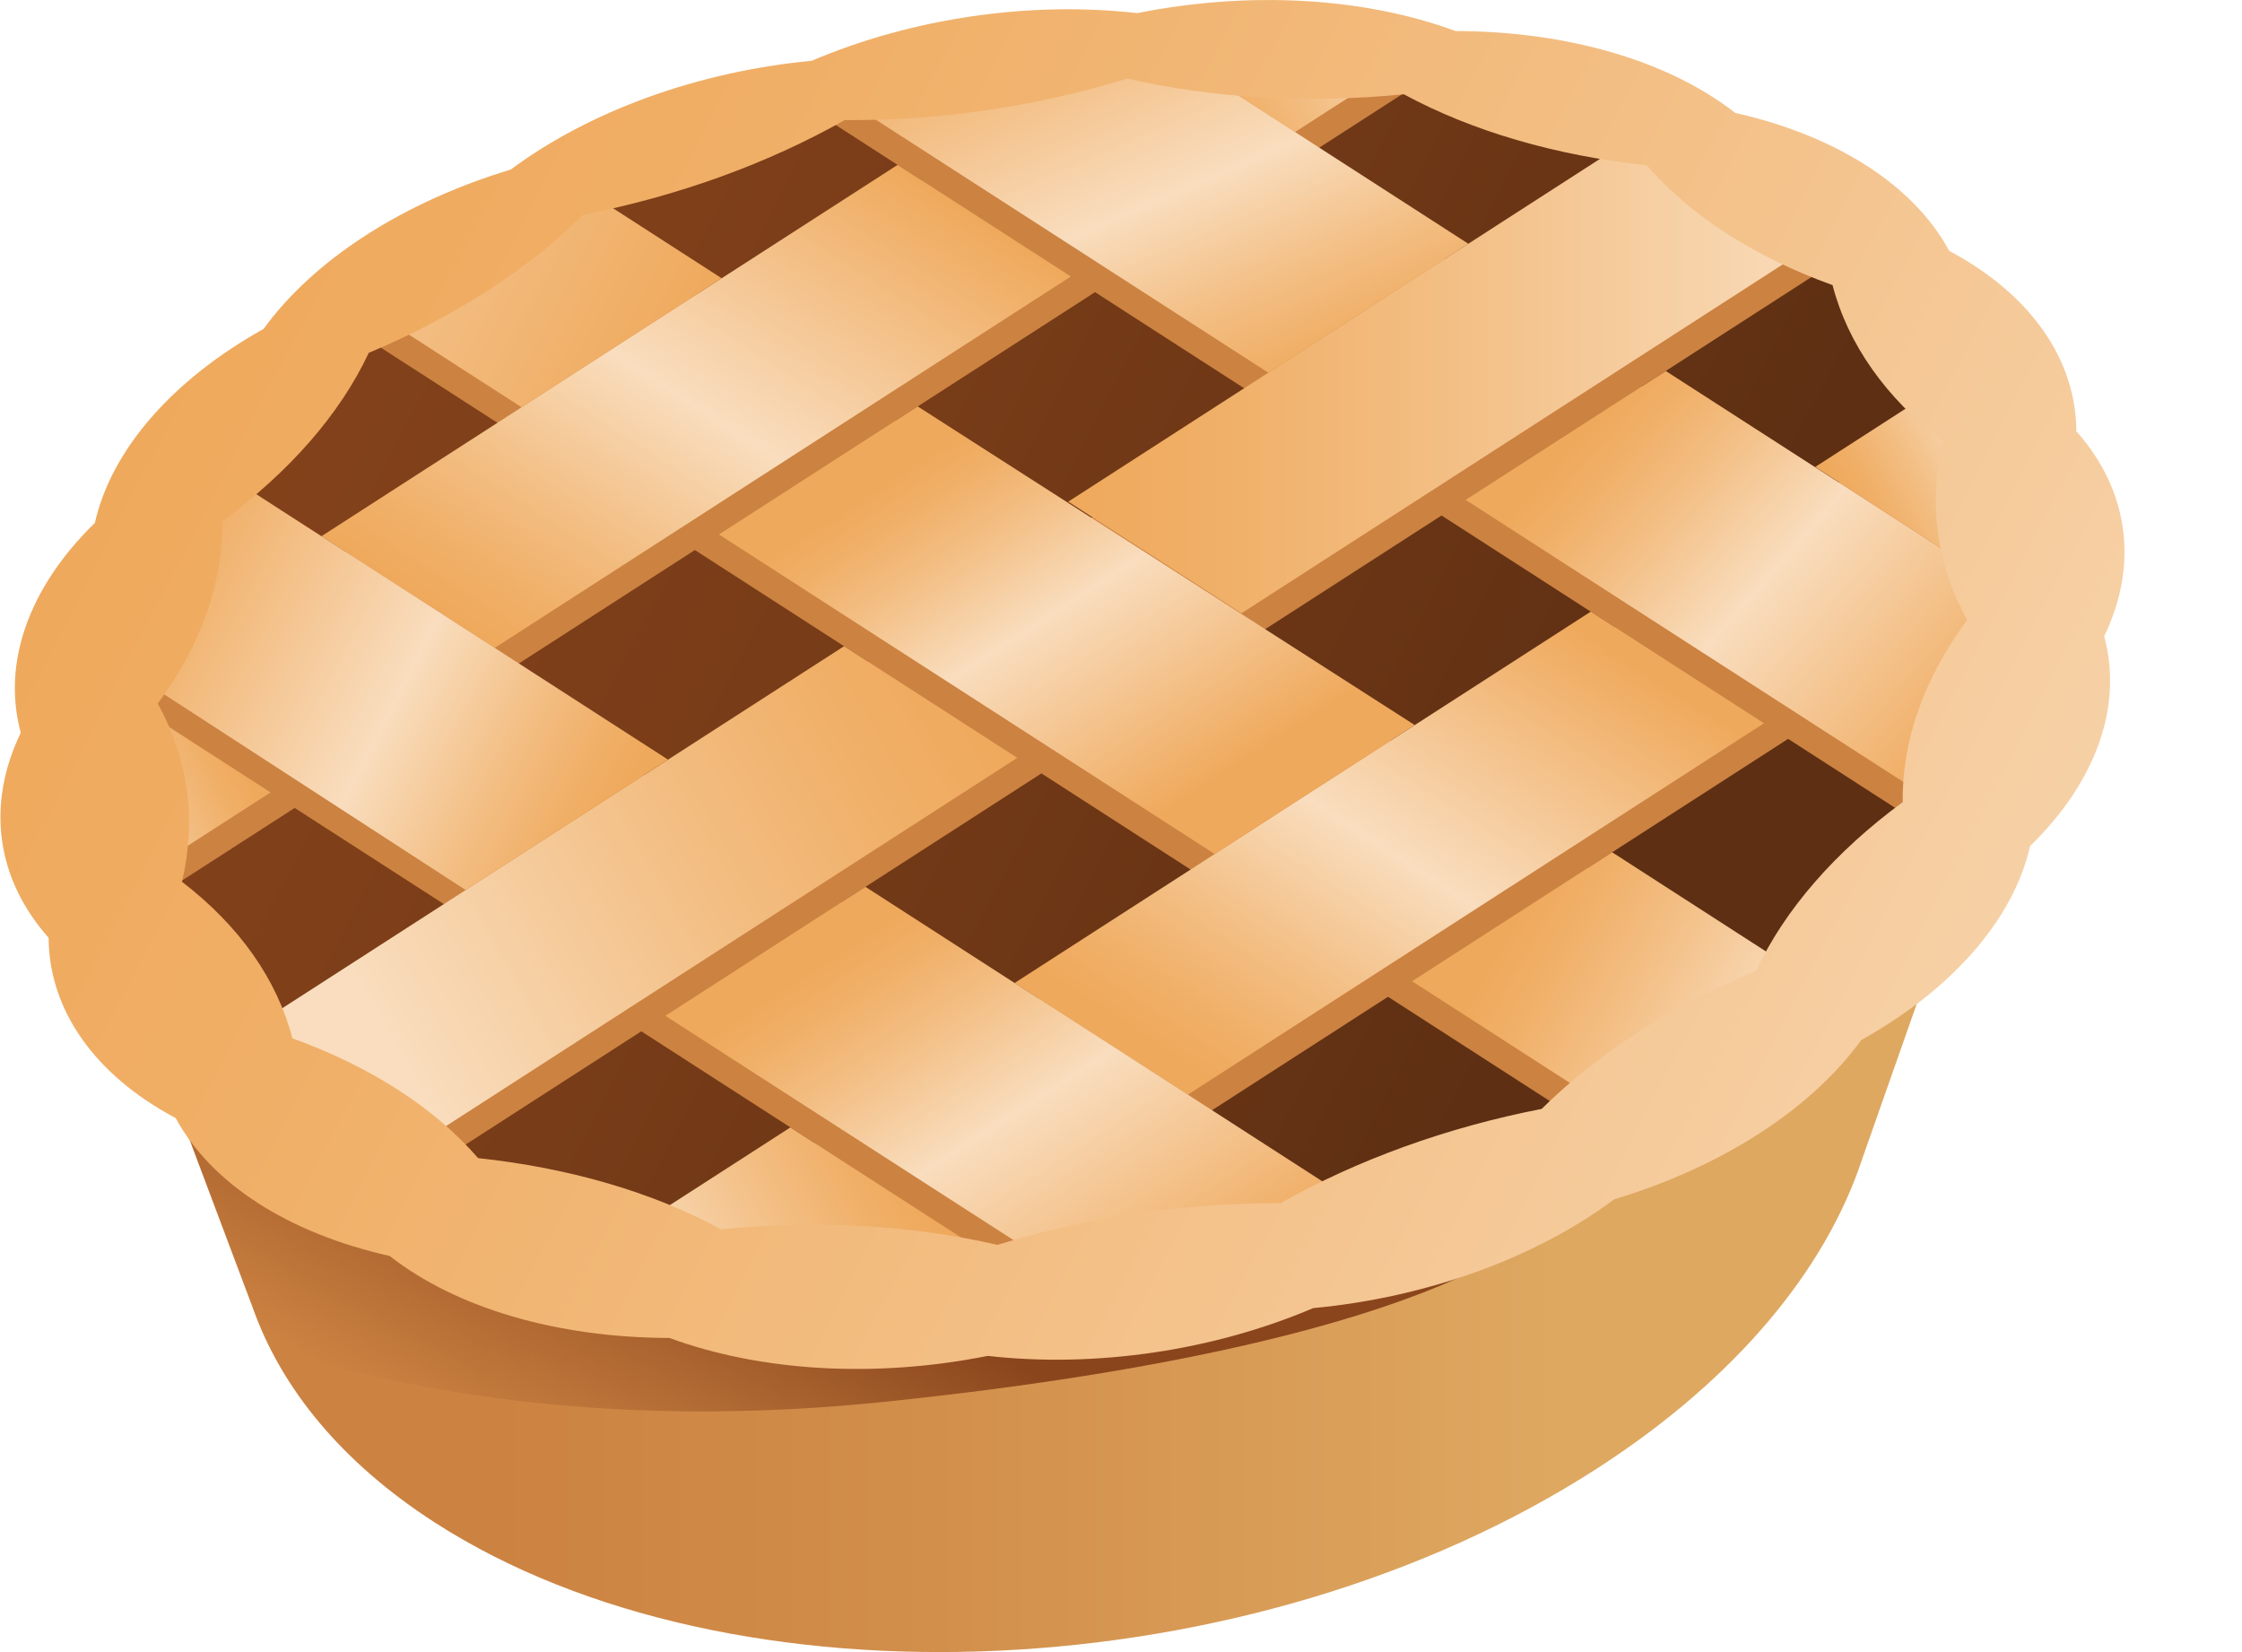 <svg width="19" height="14" viewBox="0 0 19 14" fill="none" xmlns="http://www.w3.org/2000/svg">
  <path d="M17.023 6.291L0.855 7.657L2.142 11.082L2.142 11.082C2.383 11.763 2.894 12.392 3.685 12.902C6.209 14.528 10.616 14.324 13.53 12.447C14.715 11.683 15.47 10.76 15.78 9.825H15.78L17.023 6.291Z" fill="url(#paint0_linear_157_8862)"/>
  <path d="M2.142 11.082C2.183 11.197 2.232 11.31 2.288 11.422C3.526 11.817 5.266 12.111 7.508 11.878C12.504 11.357 13.167 10.298 13.167 10.298L1.927 7.567L0.855 7.657L2.142 11.082Z" fill="url(#paint1_linear_157_8862)"/>
  <path d="M14.369 9.273C17.831 7.042 18.207 3.666 15.209 1.733C12.21 -0.199 6.972 0.043 3.509 2.275C0.047 4.506 -0.329 7.882 2.669 9.815C5.668 11.747 10.906 11.505 14.369 9.273Z" fill="url(#paint2_linear_157_8862)"/>
  <path d="M9.581 0.388L0.677 6.127C0.617 6.715 0.707 7.296 0.951 7.843L12.245 0.565C11.395 0.407 10.494 0.349 9.581 0.388Z" fill="#CC8241"/>
  <path d="M15.198 1.679C14.901 1.487 14.581 1.318 14.244 1.169L1.887 9.132C2.119 9.35 2.382 9.556 2.679 9.747C2.881 9.877 3.092 9.997 3.313 10.107L15.756 2.087C15.585 1.945 15.399 1.809 15.198 1.679Z" fill="#CC8241"/>
  <path d="M7.724 11.05L17.219 4.93C17.216 4.371 17.075 3.825 16.792 3.312L5.214 10.775C6.008 10.957 6.857 11.048 7.724 11.05Z" fill="#CC8241"/>
  <path d="M6.722 0.827L16.52 7.142C16.892 6.568 17.116 5.975 17.191 5.388L9.443 0.395C8.532 0.443 7.612 0.588 6.722 0.827Z" fill="#CC8241"/>
  <path d="M4.572 1.627C4.207 1.806 3.854 2.003 3.518 2.219C3.278 2.374 3.054 2.534 2.844 2.699L13.616 9.641C13.872 9.506 14.12 9.361 14.36 9.207C14.696 8.99 15.002 8.763 15.279 8.527L4.572 1.627Z" fill="#CC8241"/>
  <path d="M0.743 5.716L8.935 10.995C9.813 10.915 10.694 10.746 11.54 10.489L1.528 4.037C1.13 4.582 0.868 5.15 0.743 5.716Z" fill="#CC8241"/>
  <path d="M2.724 4.544L7.607 1.397L9.075 2.343L4.193 5.49L2.724 4.544Z" fill="url(#paint3_linear_157_8862)"/>
  <path d="M7.153 5.476L1.726 8.973C1.993 9.25 2.311 9.509 2.68 9.747C2.811 9.832 2.947 9.912 3.087 9.989L8.621 6.422L7.153 5.476Z" fill="url(#paint4_linear_157_8862)"/>
  <path d="M15.199 1.679C14.83 1.441 14.427 1.236 13.997 1.064L9.053 4.251L10.521 5.197L15.573 1.941C15.455 1.851 15.33 1.764 15.199 1.679Z" fill="url(#paint5_linear_157_8862)"/>
  <path d="M8.598 8.33L13.481 5.183L14.949 6.129L10.067 9.276L8.598 8.33Z" fill="url(#paint6_linear_157_8862)"/>
  <path d="M7.326 11.043L8.167 10.501L6.698 9.554L4.917 10.702C5.676 10.901 6.49 11.014 7.326 11.043Z" fill="url(#paint7_linear_157_8862)"/>
  <path d="M16.851 4.904L17.208 4.674C17.164 4.135 16.989 3.61 16.68 3.121L15.383 3.957L16.851 4.904Z" fill="url(#paint8_linear_157_8862)"/>
  <path d="M10.975 1.119L11.92 0.51C11.245 0.407 10.542 0.364 9.829 0.38L10.975 1.119Z" fill="url(#paint9_linear_157_8862)"/>
  <path d="M0.833 5.774L0.716 5.848C0.605 6.457 0.654 7.062 0.866 7.634L2.293 6.715L0.833 5.774Z" fill="url(#paint10_linear_157_8862)"/>
  <path d="M17.214 5.139L14.117 3.144L12.421 4.236L16.637 6.953C16.987 6.357 17.18 5.743 17.214 5.139Z" fill="url(#paint11_linear_157_8862)"/>
  <path d="M7.015 0.752L10.748 3.158L12.444 2.066L9.829 0.38C8.893 0.402 7.94 0.527 7.015 0.752Z" fill="url(#paint12_linear_157_8862)"/>
  <path d="M13.662 7.222L11.967 8.315L13.838 9.521C14.016 9.421 14.19 9.316 14.36 9.207C14.767 8.944 15.131 8.666 15.452 8.376L13.662 7.222Z" fill="url(#paint13_linear_157_8862)"/>
  <path d="M6.093 4.529L7.777 3.444L11.989 6.144L10.294 7.237L6.093 4.529Z" fill="url(#paint14_linear_157_8862)"/>
  <path d="M3.031 2.556L4.42 3.451L6.116 2.358L4.808 1.515C4.358 1.722 3.926 1.957 3.518 2.219C3.348 2.329 3.186 2.441 3.031 2.556Z" fill="url(#paint15_linear_157_8862)"/>
  <path d="M11.815 10.403L7.334 7.515L5.639 8.608L9.286 10.958C10.143 10.857 10.997 10.671 11.815 10.403Z" fill="url(#paint16_linear_157_8862)"/>
  <path d="M0.798 5.499L3.946 7.542L5.661 6.437L1.663 3.86C1.244 4.39 0.955 4.944 0.798 5.499Z" fill="url(#paint17_linear_157_8862)"/>
  <path d="M17.596 3.654C17.593 3.041 17.204 2.491 16.519 2.126C16.219 1.571 15.566 1.151 14.706 0.957C14.139 0.515 13.285 0.265 12.335 0.263C11.556 -0.024 10.585 -0.078 9.638 0.111C8.724 0.008 7.73 0.153 6.879 0.515C5.918 0.606 5 0.938 4.328 1.437C3.415 1.713 2.661 2.199 2.234 2.787C1.459 3.22 0.944 3.812 0.804 4.431C0.242 4.979 0.016 5.62 0.176 6.209C-0.118 6.819 -0.033 7.445 0.412 7.947C0.415 8.559 0.803 9.11 1.489 9.475C1.789 10.029 2.442 10.45 3.302 10.643C3.869 11.086 4.723 11.336 5.673 11.338C6.452 11.624 7.423 11.679 8.37 11.49C9.284 11.593 10.278 11.447 11.129 11.085C12.089 10.995 13.008 10.663 13.68 10.163C14.592 9.888 15.346 9.402 15.773 8.814C16.548 8.381 17.064 7.789 17.204 7.17C17.766 6.622 17.992 5.981 17.832 5.392C18.126 4.782 18.041 4.156 17.596 3.654ZM16.125 6.797C15.552 7.218 15.126 7.707 14.883 8.225C14.16 8.529 13.536 8.93 13.065 9.397C12.262 9.553 11.503 9.828 10.85 10.197C10.046 10.192 9.224 10.312 8.453 10.549C7.728 10.382 6.924 10.336 6.111 10.417C5.534 10.104 4.828 9.897 4.052 9.814C3.68 9.386 3.14 9.038 2.478 8.799C2.348 8.299 2.027 7.844 1.542 7.472C1.667 6.948 1.596 6.43 1.337 5.962C1.704 5.466 1.891 4.936 1.882 4.418C2.455 3.997 2.882 3.508 3.125 2.99C3.848 2.687 4.472 2.285 4.943 1.819C5.746 1.662 6.505 1.387 7.158 1.018C7.962 1.023 8.784 0.903 9.554 0.666C10.28 0.833 11.084 0.879 11.897 0.799C12.474 1.111 13.18 1.318 13.956 1.401C14.327 1.829 14.867 2.177 15.53 2.416C15.66 2.916 15.981 3.371 16.466 3.743C16.341 4.267 16.412 4.785 16.671 5.253V5.253C16.304 5.749 16.117 6.279 16.125 6.797Z" fill="url(#paint18_linear_157_8862)"/>
  <defs>
    <linearGradient id="paint0_linear_157_8862" x1="4.017" y1="10.146" x2="13.186" y2="10.146" gradientUnits="userSpaceOnUse">
      <stop stop-color="#CC8241"/>
      <stop offset="0.381" stop-color="#D18D4A"/>
      <stop offset="1" stop-color="#DEA861"/>
    </linearGradient>
    <linearGradient id="paint1_linear_157_8862" x1="6.407" y1="10.358" x2="5.059" y2="12.827" gradientUnits="userSpaceOnUse">
      <stop stop-color="#8B451C"/>
      <stop offset="1" stop-color="#8B451C" stop-opacity="0"/>
    </linearGradient>
    <linearGradient id="paint2_linear_157_8862" x1="13.069" y1="8.435" x2="-2.915" y2="0.168" gradientUnits="userSpaceOnUse">
      <stop stop-color="#5E2F13"/>
      <stop offset="0.029" stop-color="#603013"/>
      <stop offset="0.385" stop-color="#783C18"/>
      <stop offset="0.717" stop-color="#86431B"/>
      <stop offset="1" stop-color="#8B451C"/>
    </linearGradient>
    <linearGradient id="paint3_linear_157_8862" x1="4.679" y1="5.804" x2="7.545" y2="1.357" gradientUnits="userSpaceOnUse">
      <stop stop-color="#EFA95C"/>
      <stop offset="0.091" stop-color="#F0AF67"/>
      <stop offset="0.251" stop-color="#F3BF85"/>
      <stop offset="0.46" stop-color="#F8D8B4"/>
      <stop offset="0.5" stop-color="#F9DDBE"/>
      <stop offset="1" stop-color="#EFA95C"/>
    </linearGradient>
    <linearGradient id="paint4_linear_157_8862" x1="8.142" y1="5.63" x2="3.096" y2="8.451" gradientUnits="userSpaceOnUse">
      <stop stop-color="#EFA95C"/>
      <stop offset="0.182" stop-color="#F0AF67"/>
      <stop offset="0.502" stop-color="#F3BF85"/>
      <stop offset="0.921" stop-color="#F8D8B4"/>
      <stop offset="1" stop-color="#F9DDBE"/>
    </linearGradient>
    <linearGradient id="paint5_linear_157_8862" x1="9.053" y1="3.131" x2="15.573" y2="3.131" gradientUnits="userSpaceOnUse">
      <stop stop-color="#EFA95C"/>
      <stop offset="0.182" stop-color="#F0AF67"/>
      <stop offset="0.502" stop-color="#F3BF85"/>
      <stop offset="0.921" stop-color="#F8D8B4"/>
      <stop offset="1" stop-color="#F9DDBE"/>
    </linearGradient>
    <linearGradient id="paint6_linear_157_8862" x1="10.646" y1="9.41" x2="13.307" y2="5.28" gradientUnits="userSpaceOnUse">
      <stop stop-color="#EFA95C"/>
      <stop offset="0.091" stop-color="#F0AF67"/>
      <stop offset="0.251" stop-color="#F3BF85"/>
      <stop offset="0.46" stop-color="#F8D8B4"/>
      <stop offset="0.5" stop-color="#F9DDBE"/>
      <stop offset="1" stop-color="#EFA95C"/>
    </linearGradient>
    <linearGradient id="paint7_linear_157_8862" x1="7.67" y1="9.874" x2="5.557" y2="10.967" gradientUnits="userSpaceOnUse">
      <stop stop-color="#EFA95C"/>
      <stop offset="0.182" stop-color="#F0AF67"/>
      <stop offset="0.502" stop-color="#F3BF85"/>
      <stop offset="0.921" stop-color="#F8D8B4"/>
      <stop offset="1" stop-color="#F9DDBE"/>
    </linearGradient>
    <linearGradient id="paint8_linear_157_8862" x1="15.829" y1="4.627" x2="16.991" y2="4.004" gradientUnits="userSpaceOnUse">
      <stop stop-color="#EFA95C"/>
      <stop offset="0.182" stop-color="#F0AF67"/>
      <stop offset="0.502" stop-color="#F3BF85"/>
      <stop offset="0.921" stop-color="#F8D8B4"/>
      <stop offset="1" stop-color="#F9DDBE"/>
    </linearGradient>
    <linearGradient id="paint9_linear_157_8862" x1="10.117" y1="0.969" x2="11.786" y2="0.043" gradientUnits="userSpaceOnUse">
      <stop stop-color="#EFA95C"/>
      <stop offset="0.182" stop-color="#F0AF67"/>
      <stop offset="0.502" stop-color="#F3BF85"/>
      <stop offset="0.921" stop-color="#F8D8B4"/>
      <stop offset="1" stop-color="#F9DDBE"/>
    </linearGradient>
    <linearGradient id="paint10_linear_157_8862" x1="1.846" y1="6.065" x2="0.572" y2="6.721" gradientUnits="userSpaceOnUse">
      <stop stop-color="#EFA95C"/>
      <stop offset="0.182" stop-color="#F0AF67"/>
      <stop offset="0.502" stop-color="#F3BF85"/>
      <stop offset="0.921" stop-color="#F8D8B4"/>
      <stop offset="1" stop-color="#F9DDBE"/>
    </linearGradient>
    <linearGradient id="paint11_linear_157_8862" x1="13.642" y1="3.398" x2="16.835" y2="6.21" gradientUnits="userSpaceOnUse">
      <stop stop-color="#EFA95C"/>
      <stop offset="0.085" stop-color="#F0AF67"/>
      <stop offset="0.235" stop-color="#F3BF85"/>
      <stop offset="0.43" stop-color="#F8D8B4"/>
      <stop offset="0.468" stop-color="#F9DDBE"/>
      <stop offset="1" stop-color="#EFA95C"/>
    </linearGradient>
    <linearGradient id="paint12_linear_157_8862" x1="10.493" y1="3.604" x2="8.78" y2="-0.348" gradientUnits="userSpaceOnUse">
      <stop stop-color="#EFA95C"/>
      <stop offset="0.085" stop-color="#F0AF67"/>
      <stop offset="0.235" stop-color="#F3BF85"/>
      <stop offset="0.43" stop-color="#F8D8B4"/>
      <stop offset="0.468" stop-color="#F9DDBE"/>
      <stop offset="1" stop-color="#EFA95C"/>
    </linearGradient>
    <linearGradient id="paint13_linear_157_8862" x1="12.859" y1="7.744" x2="14.908" y2="8.907" gradientUnits="userSpaceOnUse">
      <stop stop-color="#EFA95C"/>
      <stop offset="0.182" stop-color="#F0AF67"/>
      <stop offset="0.502" stop-color="#F3BF85"/>
      <stop offset="0.921" stop-color="#F8D8B4"/>
      <stop offset="1" stop-color="#F9DDBE"/>
    </linearGradient>
    <linearGradient id="paint14_linear_157_8862" x1="8.173" y1="3.658" x2="10.141" y2="6.712" gradientUnits="userSpaceOnUse">
      <stop stop-color="#EFA95C"/>
      <stop offset="0.085" stop-color="#F0AF67"/>
      <stop offset="0.235" stop-color="#F3BF85"/>
      <stop offset="0.43" stop-color="#F8D8B4"/>
      <stop offset="0.468" stop-color="#F9DDBE"/>
      <stop offset="1" stop-color="#EFA95C"/>
    </linearGradient>
    <linearGradient id="paint15_linear_157_8862" x1="5.692" y1="3.178" x2="0.847" y2="0.672" gradientUnits="userSpaceOnUse">
      <stop stop-color="#EFA95C"/>
      <stop offset="1" stop-color="#F9DDBE"/>
    </linearGradient>
    <linearGradient id="paint16_linear_157_8862" x1="7.764" y1="7.644" x2="10.027" y2="11.156" gradientUnits="userSpaceOnUse">
      <stop stop-color="#EFA95C"/>
      <stop offset="0.085" stop-color="#F0AF67"/>
      <stop offset="0.235" stop-color="#F3BF85"/>
      <stop offset="0.43" stop-color="#F8D8B4"/>
      <stop offset="0.468" stop-color="#F9DDBE"/>
      <stop offset="1" stop-color="#EFA95C"/>
    </linearGradient>
    <linearGradient id="paint17_linear_157_8862" x1="5.074" y1="7.163" x2="1.108" y2="5.112" gradientUnits="userSpaceOnUse">
      <stop stop-color="#EFA95C"/>
      <stop offset="0.085" stop-color="#F0AF67"/>
      <stop offset="0.235" stop-color="#F3BF85"/>
      <stop offset="0.43" stop-color="#F8D8B4"/>
      <stop offset="0.468" stop-color="#F9DDBE"/>
      <stop offset="1" stop-color="#EFA95C"/>
    </linearGradient>
    <linearGradient id="paint18_linear_157_8862" x1="2.208" y1="1.421" x2="20.249" y2="10.751" gradientUnits="userSpaceOnUse">
      <stop stop-color="#EFA95C"/>
      <stop offset="0.182" stop-color="#F0AF67"/>
      <stop offset="0.502" stop-color="#F3BF85"/>
      <stop offset="0.921" stop-color="#F8D8B4"/>
      <stop offset="1" stop-color="#F9DDBE"/>
    </linearGradient>
  </defs>
</svg>
